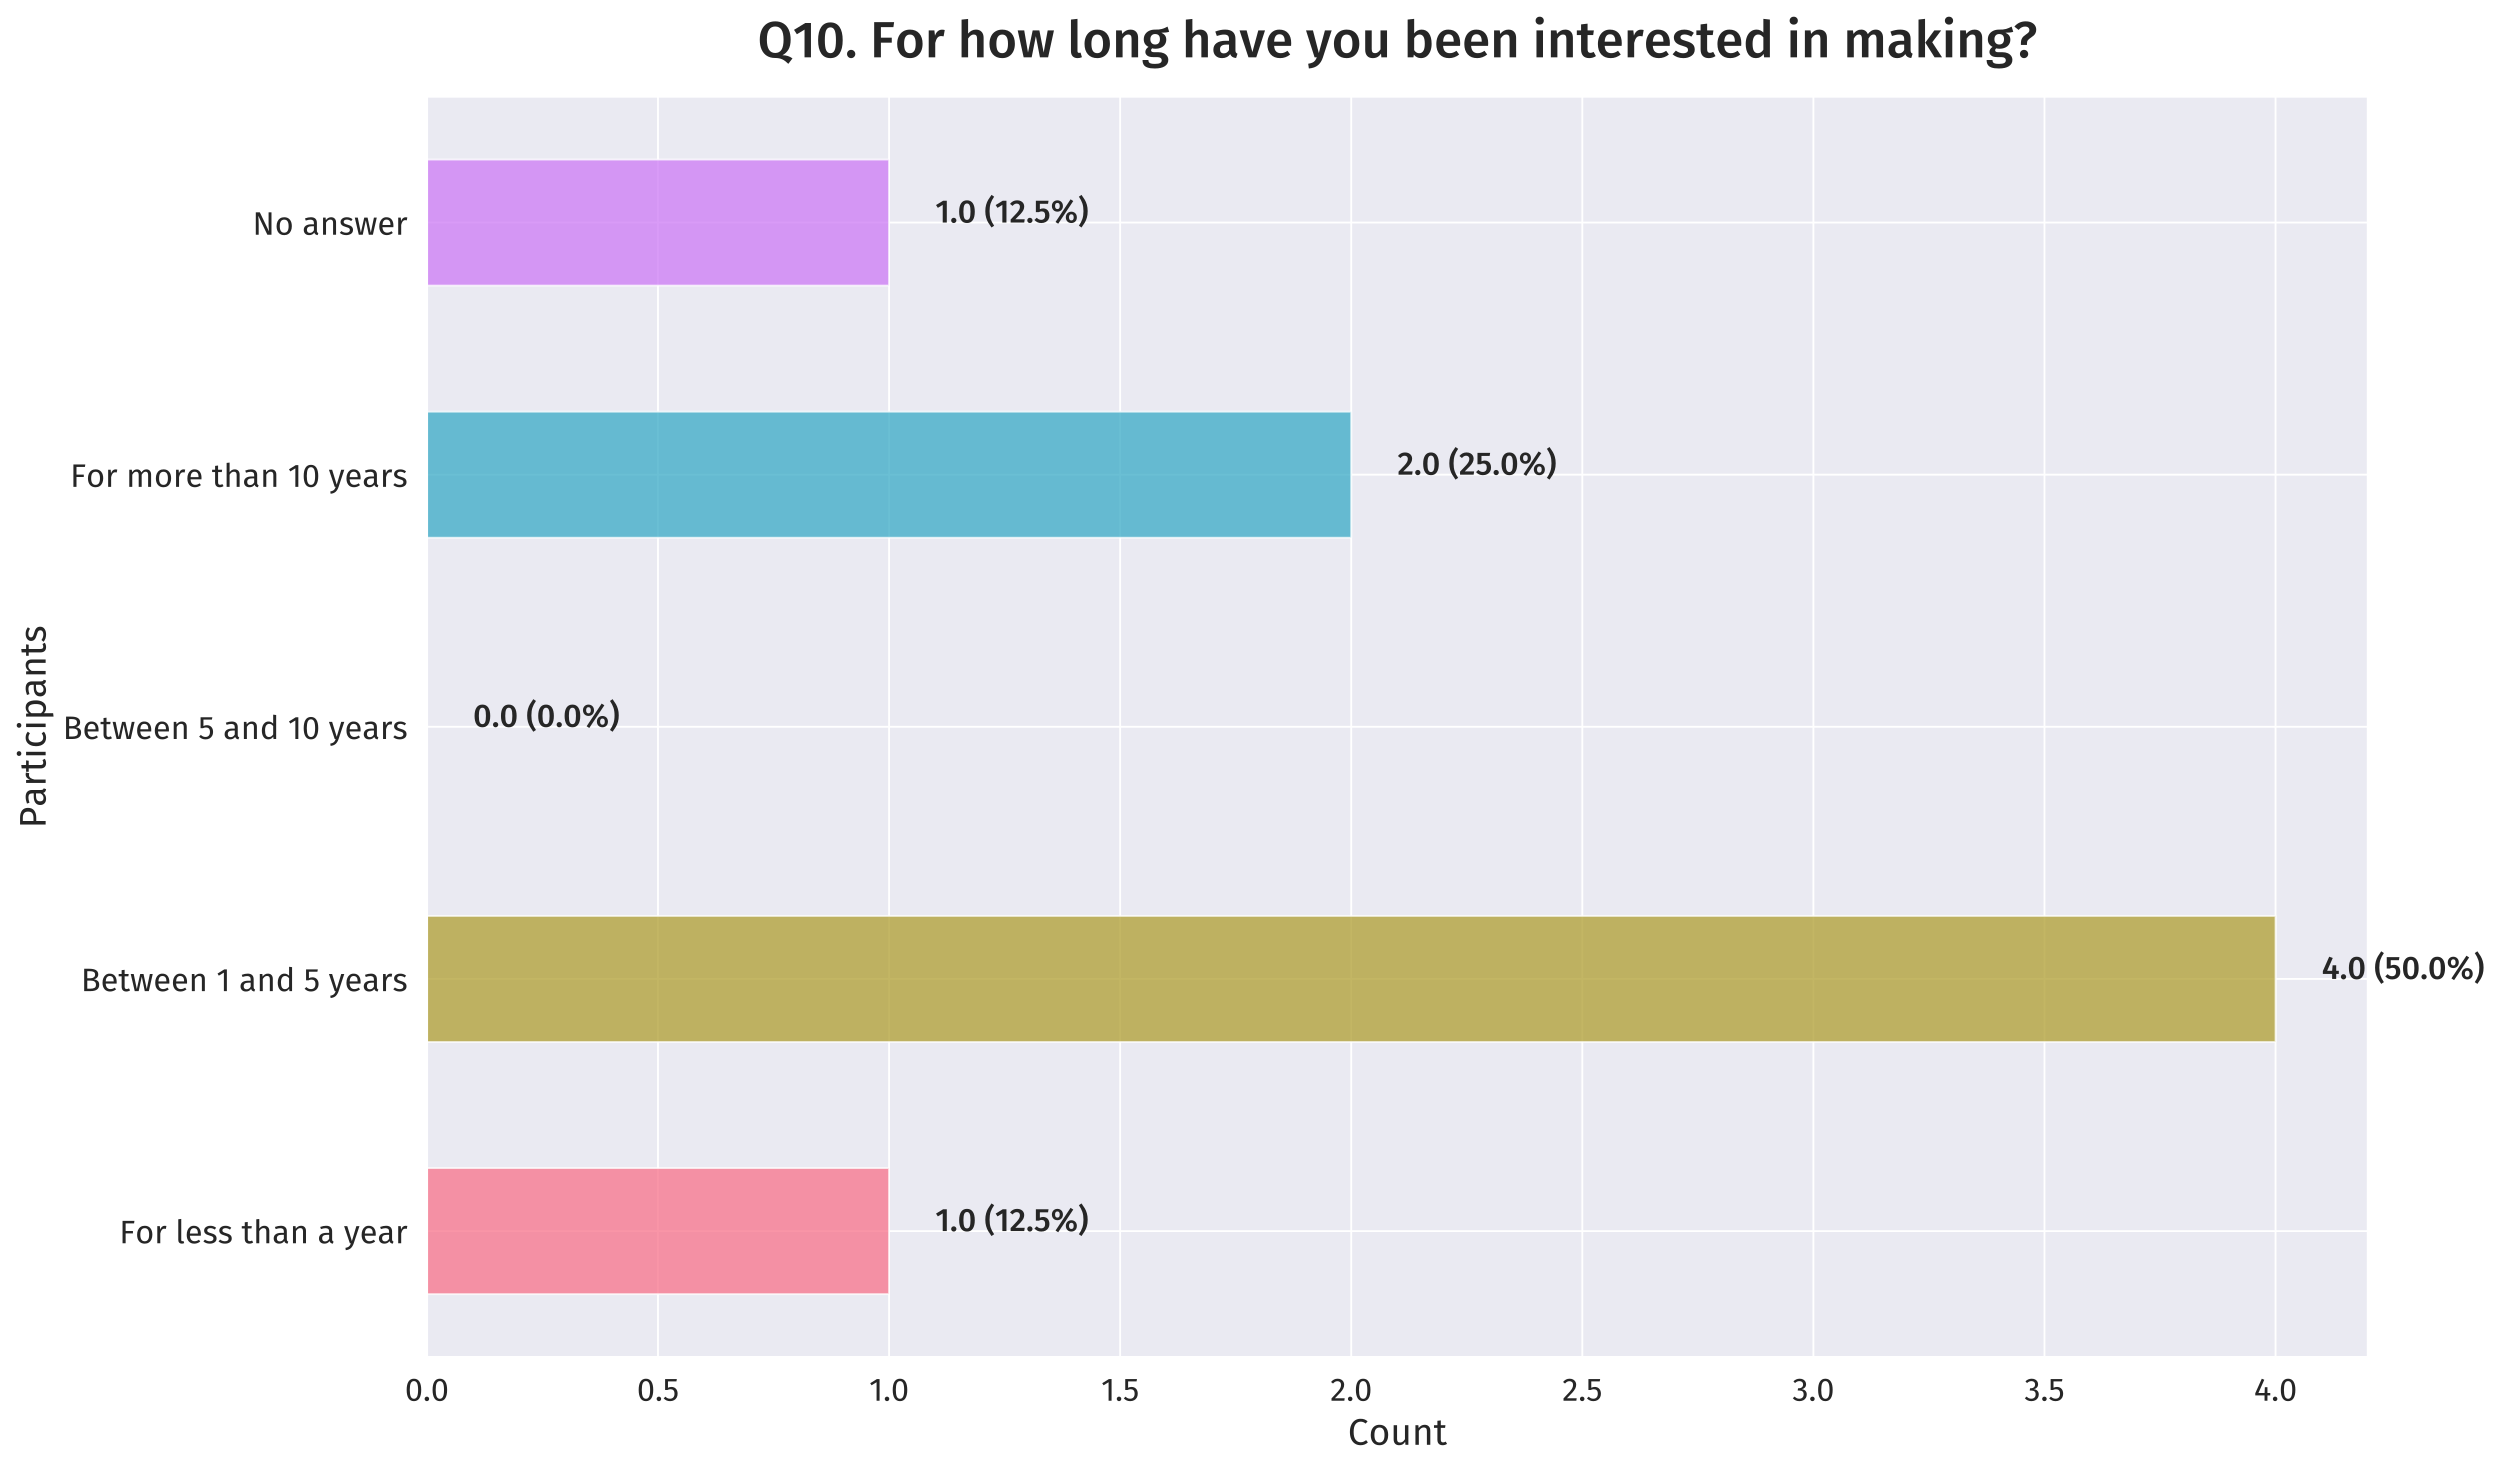 <?xml version="1.0" encoding="utf-8" standalone="no"?>
<!DOCTYPE svg PUBLIC "-//W3C//DTD SVG 1.1//EN"
  "http://www.w3.org/Graphics/SVG/1.1/DTD/svg11.dtd">
<!-- Created with matplotlib (http://matplotlib.org/) -->
<svg height="633pt" version="1.1" viewBox="0 0 1078 633" width="1078pt" xmlns="http://www.w3.org/2000/svg" xmlns:xlink="http://www.w3.org/1999/xlink">
 <defs>
  <style type="text/css">
*{stroke-linecap:butt;stroke-linejoin:round;}
  </style>
 </defs>
 <g id="figure_1">
  <g id="patch_1">
   <path d="M 0 633.596 
L 1078.505 633.596 
L 1078.505 0 
L 0 0 
z
" style="fill:#ffffff;"/>
  </g>
  <g id="axes_1">
   <g id="patch_2">
    <path d="M 184.078 585.207 
L 1021.078 585.207 
L 1021.078 41.607 
L 184.078 41.607 
z
" style="fill:#eaeaf2;"/>
   </g>
   <g id="matplotlib.axis_1">
    <g id="xtick_1">
     <g id="line2d_1">
      <path clip-path="url(#p5a92be6d5b)" d="M 184.078 585.207 
L 184.078 41.607 
" style="fill:none;stroke:#ffffff;stroke-linecap:round;stroke-width:0.8;"/>
     </g>
     <g id="text_1">
      <!-- 0.0 -->
      <defs>
       <path d="M 27.906 67.906 
Q 39 67.906 44.641 59.047 
Q 50.297 50.203 50.297 33.406 
Q 50.297 16.594 44.641 7.688 
Q 39 -1.203 27.906 -1.203 
Q 16.797 -1.203 11.141 7.688 
Q 5.5 16.594 5.5 33.406 
Q 5.5 50.203 11.141 59.047 
Q 16.797 67.906 27.906 67.906 
z
M 27.906 60.594 
Q 21.406 60.594 18.25 54.188 
Q 15.094 47.797 15.094 33.406 
Q 15.094 19 18.25 12.547 
Q 21.406 6.094 27.906 6.094 
Q 34.297 6.094 37.5 12.547 
Q 40.703 19 40.703 33.406 
Q 40.703 47.703 37.5 54.141 
Q 34.297 60.594 27.906 60.594 
z
" id="FiraSans-Regular-30"/>
       <path d="M 11.906 12.703 
Q 14.906 12.703 16.906 10.703 
Q 18.906 8.703 18.906 5.797 
Q 18.906 2.906 16.906 0.844 
Q 14.906 -1.203 11.906 -1.203 
Q 9 -1.203 7 0.844 
Q 5 2.906 5 5.797 
Q 5 8.703 7 10.703 
Q 9 12.703 11.906 12.703 
z
" id="FiraSans-Regular-2e"/>
      </defs>
      <g style="fill:#262626;" transform="translate(174.587 604.007)scale(0.14 -0.14)">
       <use xlink:href="#FiraSans-Regular-30"/>
       <use x="55.8" xlink:href="#FiraSans-Regular-2e"/>
       <use x="79.8" xlink:href="#FiraSans-Regular-30"/>
      </g>
     </g>
    </g>
    <g id="xtick_2">
     <g id="line2d_2">
      <path clip-path="url(#p5a92be6d5b)" d="M 283.721 585.207 
L 283.721 41.607 
" style="fill:none;stroke:#ffffff;stroke-linecap:round;stroke-width:0.8;"/>
     </g>
     <g id="text_2">
      <!-- 0.5 -->
      <defs>
       <path d="M 42 59.703 
L 15.906 59.703 
L 15.906 40 
Q 21 42.594 26.594 42.594 
Q 35.203 42.594 40.391 36.938 
Q 45.594 31.297 45.594 21.406 
Q 45.594 14.797 42.688 9.641 
Q 39.797 4.5 34.547 1.641 
Q 29.297 -1.203 22.406 -1.203 
Q 16.297 -1.203 11.5 0.938 
Q 6.703 3.094 2.594 7.297 
L 8 12.594 
Q 11.203 9.406 14.594 7.844 
Q 18 6.297 22.297 6.297 
Q 28.703 6.297 32.344 10.297 
Q 36 14.297 36 21.594 
Q 36 28.906 32.703 32.203 
Q 29.406 35.5 23.797 35.5 
Q 21.203 35.5 19 34.953 
Q 16.797 34.406 14.297 33.203 
L 7.094 33.203 
L 7.094 66.906 
L 43.297 66.906 
z
" id="FiraSans-Regular-35"/>
      </defs>
      <g style="fill:#262626;" transform="translate(274.629 604.007)scale(0.14 -0.14)">
       <use xlink:href="#FiraSans-Regular-30"/>
       <use x="55.8" xlink:href="#FiraSans-Regular-2e"/>
       <use x="79.8" xlink:href="#FiraSans-Regular-35"/>
      </g>
     </g>
    </g>
    <g id="xtick_3">
     <g id="line2d_3">
      <path clip-path="url(#p5a92be6d5b)" d="M 383.364 585.207 
L 383.364 41.607 
" style="fill:none;stroke:#ffffff;stroke-linecap:round;stroke-width:0.8;"/>
     </g>
     <g id="text_3">
      <!-- 1.0 -->
      <defs>
       <path d="M 32.297 66.906 
L 32.297 0 
L 23.094 0 
L 23.094 57.094 
L 7.5 47.594 
L 3.5 54.094 
L 24.203 66.906 
z
" id="FiraSans-Regular-31"/>
      </defs>
      <g style="fill:#262626;" transform="translate(374.748 604.007)scale(0.14 -0.14)">
       <use xlink:href="#FiraSans-Regular-31"/>
       <use x="43.3" xlink:href="#FiraSans-Regular-2e"/>
       <use x="67.3" xlink:href="#FiraSans-Regular-30"/>
      </g>
     </g>
    </g>
    <g id="xtick_4">
     <g id="line2d_4">
      <path clip-path="url(#p5a92be6d5b)" d="M 483.007 585.207 
L 483.007 41.607 
" style="fill:none;stroke:#ffffff;stroke-linecap:round;stroke-width:0.8;"/>
     </g>
     <g id="text_4">
      <!-- 1.5 -->
      <g style="fill:#262626;" transform="translate(474.79 604.007)scale(0.14 -0.14)">
       <use xlink:href="#FiraSans-Regular-31"/>
       <use x="43.3" xlink:href="#FiraSans-Regular-2e"/>
       <use x="67.3" xlink:href="#FiraSans-Regular-35"/>
      </g>
     </g>
    </g>
    <g id="xtick_5">
     <g id="line2d_5">
      <path clip-path="url(#p5a92be6d5b)" d="M 582.65 585.207 
L 582.65 41.607 
" style="fill:none;stroke:#ffffff;stroke-linecap:round;stroke-width:0.8;"/>
     </g>
     <g id="text_5">
      <!-- 2.0 -->
      <defs>
       <path d="M 22.797 67.906 
Q 28.797 67.906 33.344 65.5 
Q 37.906 63.094 40.406 58.938 
Q 42.906 54.797 42.906 49.594 
Q 42.906 43.5 40.156 37.891 
Q 37.406 32.297 31.703 25.797 
Q 26 19.297 14.406 7.703 
L 44.5 7.703 
L 43.406 0 
L 3.906 0 
L 3.906 7.297 
Q 17.297 21.203 22.891 27.641 
Q 28.5 34.094 30.891 38.891 
Q 33.297 43.703 33.297 49.203 
Q 33.297 54.406 30.297 57.344 
Q 27.297 60.297 22.297 60.297 
Q 18.203 60.297 15.094 58.594 
Q 12 56.906 8.5 53 
L 2.5 57.797 
Q 6.594 62.906 11.594 65.406 
Q 16.594 67.906 22.797 67.906 
z
" id="FiraSans-Regular-32"/>
      </defs>
      <g style="fill:#262626;" transform="translate(573.599 604.007)scale(0.14 -0.14)">
       <use xlink:href="#FiraSans-Regular-32"/>
       <use x="49.5" xlink:href="#FiraSans-Regular-2e"/>
       <use x="73.5" xlink:href="#FiraSans-Regular-30"/>
      </g>
     </g>
    </g>
    <g id="xtick_6">
     <g id="line2d_6">
      <path clip-path="url(#p5a92be6d5b)" d="M 682.293 585.207 
L 682.293 41.607 
" style="fill:none;stroke:#ffffff;stroke-linecap:round;stroke-width:0.8;"/>
     </g>
     <g id="text_6">
      <!-- 2.5 -->
      <g style="fill:#262626;" transform="translate(673.641 604.007)scale(0.14 -0.14)">
       <use xlink:href="#FiraSans-Regular-32"/>
       <use x="49.5" xlink:href="#FiraSans-Regular-2e"/>
       <use x="73.5" xlink:href="#FiraSans-Regular-35"/>
      </g>
     </g>
    </g>
    <g id="xtick_7">
     <g id="line2d_7">
      <path clip-path="url(#p5a92be6d5b)" d="M 781.936 585.207 
L 781.936 41.607 
" style="fill:none;stroke:#ffffff;stroke-linecap:round;stroke-width:0.8;"/>
     </g>
     <g id="text_7">
      <!-- 3.0 -->
      <defs>
       <path d="M 22.5 67.906 
Q 28.703 67.906 33.141 65.594 
Q 37.594 63.297 39.938 59.391 
Q 42.297 55.5 42.297 50.906 
Q 42.297 44.797 38.75 40.844 
Q 35.203 36.906 29.297 35.5 
Q 36 34.906 40.203 30.703 
Q 44.406 26.5 44.406 19.297 
Q 44.406 13.5 41.594 8.797 
Q 38.797 4.094 33.594 1.438 
Q 28.406 -1.203 21.594 -1.203 
Q 15.5 -1.203 10.391 1.047 
Q 5.297 3.297 1.5 7.797 
L 7 12.906 
Q 10.297 9.5 13.75 7.891 
Q 17.203 6.297 21.297 6.297 
Q 27.594 6.297 31.188 9.844 
Q 34.797 13.406 34.797 19.406 
Q 34.797 26 31.391 28.703 
Q 28 31.406 21.5 31.406 
L 16.5 31.406 
L 17.594 38.5 
L 21 38.5 
Q 26.203 38.5 29.641 41.594 
Q 33.094 44.703 33.094 50.297 
Q 33.094 55 30.094 57.75 
Q 27.094 60.5 22 60.5 
Q 18.094 60.5 14.844 59.094 
Q 11.594 57.703 8.203 54.5 
L 3.406 60 
Q 11.906 67.906 22.5 67.906 
z
" id="FiraSans-Regular-33"/>
      </defs>
      <g style="fill:#262626;" transform="translate(772.856 604.007)scale(0.14 -0.14)">
       <use xlink:href="#FiraSans-Regular-33"/>
       <use x="49.9" xlink:href="#FiraSans-Regular-2e"/>
       <use x="73.9" xlink:href="#FiraSans-Regular-30"/>
      </g>
     </g>
    </g>
    <g id="xtick_8">
     <g id="line2d_8">
      <path clip-path="url(#p5a92be6d5b)" d="M 881.578 585.207 
L 881.578 41.607 
" style="fill:none;stroke:#ffffff;stroke-linecap:round;stroke-width:0.8;"/>
     </g>
     <g id="text_8">
      <!-- 3.5 -->
      <g style="fill:#262626;" transform="translate(872.898 604.007)scale(0.14 -0.14)">
       <use xlink:href="#FiraSans-Regular-33"/>
       <use x="49.9" xlink:href="#FiraSans-Regular-2e"/>
       <use x="73.9" xlink:href="#FiraSans-Regular-35"/>
      </g>
     </g>
    </g>
    <g id="xtick_9">
     <g id="line2d_9">
      <path clip-path="url(#p5a92be6d5b)" d="M 981.221 585.207 
L 981.221 41.607 
" style="fill:none;stroke:#ffffff;stroke-linecap:round;stroke-width:0.8;"/>
     </g>
     <g id="text_9">
      <!-- 4.0 -->
      <defs>
       <path d="M 50.203 23.797 
L 50.203 16.5 
L 41.5 16.5 
L 41.5 0 
L 32.594 0 
L 32.594 16.5 
L 4 16.5 
L 4 23.094 
L 24.094 67.906 
L 31.797 64.703 
L 13.703 23.797 
L 32.703 23.797 
L 33.5 41.797 
L 41.5 41.797 
L 41.5 23.797 
z
" id="FiraSans-Regular-34"/>
      </defs>
      <g style="fill:#262626;" transform="translate(971.911 604.007)scale(0.14 -0.14)">
       <use xlink:href="#FiraSans-Regular-34"/>
       <use x="53.2" xlink:href="#FiraSans-Regular-2e"/>
       <use x="77.2" xlink:href="#FiraSans-Regular-30"/>
      </g>
     </g>
    </g>
    <g id="text_10">
     <!-- Count -->
     <defs>
      <path d="M 34.094 70.094 
Q 40.297 70.094 44.547 68.5 
Q 48.797 66.906 53.203 63.297 
L 48 57.203 
Q 41.703 62.297 34.703 62.297 
Q 26.094 62.297 20.844 55.688 
Q 15.594 49.094 15.594 34.5 
Q 15.594 20.297 20.797 13.547 
Q 26 6.797 34.594 6.797 
Q 39 6.797 42.297 8.297 
Q 45.594 9.797 49.297 12.5 
L 54 6.5 
Q 50.797 3.203 45.797 1 
Q 40.797 -1.203 34.297 -1.203 
Q 25.906 -1.203 19.344 2.938 
Q 12.797 7.094 9.141 15.141 
Q 5.5 23.203 5.5 34.5 
Q 5.5 45.797 9.297 53.844 
Q 13.094 61.906 19.594 66 
Q 26.094 70.094 34.094 70.094 
z
" id="FiraSans-Regular-43"/>
      <path d="M 29.297 53.906 
Q 40.406 53.906 46.547 46.5 
Q 52.703 39.094 52.703 26.406 
Q 52.703 18.203 49.891 11.953 
Q 47.094 5.703 41.797 2.25 
Q 36.5 -1.203 29.203 -1.203 
Q 18.094 -1.203 11.891 6.188 
Q 5.703 13.594 5.703 26.297 
Q 5.703 34.5 8.5 40.75 
Q 11.297 47 16.594 50.453 
Q 21.906 53.906 29.297 53.906 
z
M 29.297 46.5 
Q 15.594 46.5 15.594 26.297 
Q 15.594 6.203 29.203 6.203 
Q 42.797 6.203 42.797 26.406 
Q 42.797 46.5 29.297 46.5 
z
" id="FiraSans-Regular-6f"/>
      <path d="M 48.703 0 
L 40.797 0 
L 40.094 8.203 
Q 37.094 3.297 33.188 1.047 
Q 29.297 -1.203 23.703 -1.203 
Q 16.797 -1.203 12.891 3 
Q 9 7.203 9 14.906 
L 9 52.703 
L 18.203 52.703 
L 18.203 15.906 
Q 18.203 10.5 20.094 8.25 
Q 22 6 26.297 6 
Q 34 6 39.5 15.094 
L 39.5 52.703 
L 48.703 52.703 
z
" id="FiraSans-Regular-75"/>
      <path d="M 34.297 53.906 
Q 41.5 53.906 45.547 49.594 
Q 49.594 45.297 49.594 37.797 
L 49.594 0 
L 40.406 0 
L 40.406 36.5 
Q 40.406 42.094 38.297 44.391 
Q 36.203 46.703 32.094 46.703 
Q 27.906 46.703 24.703 44.297 
Q 21.5 41.906 18.703 37.406 
L 18.703 0 
L 9.5 0 
L 9.5 52.703 
L 17.406 52.703 
L 18.203 44.906 
Q 21 49.094 25.141 51.5 
Q 29.297 53.906 34.297 53.906 
z
" id="FiraSans-Regular-6e"/>
      <path d="M 36.094 2.406 
Q 30.906 -1.203 24.297 -1.203 
Q 17.594 -1.203 13.844 2.641 
Q 10.094 6.5 10.094 13.797 
L 10.094 45.594 
L 0.906 45.594 
L 0.906 52.703 
L 10.094 52.703 
L 10.094 64.594 
L 19.297 65.703 
L 19.297 52.703 
L 31.797 52.703 
L 30.797 45.594 
L 19.297 45.594 
L 19.297 14.203 
Q 19.297 10.094 20.75 8.25 
Q 22.203 6.406 25.594 6.406 
Q 28.703 6.406 32.594 8.5 
z
" id="FiraSans-Regular-74"/>
     </defs>
     <g style="fill:#262626;" transform="translate(581.195 622.988)scale(0.16 -0.16)">
      <use xlink:href="#FiraSans-Regular-43"/>
      <use x="56" xlink:href="#FiraSans-Regular-6f"/>
      <use x="114.4" xlink:href="#FiraSans-Regular-75"/>
      <use x="172.6" xlink:href="#FiraSans-Regular-6e"/>
      <use x="231.2" xlink:href="#FiraSans-Regular-74"/>
     </g>
    </g>
   </g>
   <g id="matplotlib.axis_2">
    <g id="ytick_1">
     <g id="line2d_10">
      <path clip-path="url(#p5a92be6d5b)" d="M 184.078 530.847 
L 1021.078 530.847 
" style="fill:none;stroke:#ffffff;stroke-linecap:round;stroke-width:0.8;"/>
     </g>
     <g id="text_11">
      <!-- For less than a year -->
      <defs>
       <path d="M 10 0 
L 10 68.906 
L 46.594 68.906 
L 45.5 61.297 
L 19.5 61.297 
L 19.5 37.797 
L 42 37.797 
L 42 30.297 
L 19.5 30.297 
L 19.5 0 
z
" id="FiraSans-Regular-46"/>
       <path d="M 32.406 53.906 
Q 35.203 53.906 37.594 53.297 
L 35.906 44.297 
Q 33.5 44.906 31.297 44.906 
Q 26.406 44.906 23.406 41.297 
Q 20.406 37.703 18.703 30.094 
L 18.703 0 
L 9.5 0 
L 9.5 52.703 
L 17.406 52.703 
L 18.297 42 
Q 20.406 47.906 24 50.906 
Q 27.594 53.906 32.406 53.906 
z
" id="FiraSans-Regular-72"/>
       <path id="FiraSans-Regular-20"/>
       <path d="M 20 -1.203 
Q 14.906 -1.203 11.953 1.844 
Q 9 4.906 9 10.406 
L 9 73.906 
L 18.203 75 
L 18.203 10.594 
Q 18.203 8.406 18.953 7.406 
Q 19.703 6.406 21.5 6.406 
Q 23.406 6.406 24.906 7 
L 27.297 0.594 
Q 24 -1.203 20 -1.203 
z
" id="FiraSans-Regular-6c"/>
       <path d="M 49.297 27.906 
Q 49.297 25.594 49.094 23.203 
L 15.5 23.203 
Q 16.094 14.5 19.891 10.391 
Q 23.703 6.297 29.703 6.297 
Q 33.5 6.297 36.703 7.391 
Q 39.906 8.5 43.406 10.906 
L 47.406 5.406 
Q 39 -1.203 29 -1.203 
Q 18 -1.203 11.844 6 
Q 5.703 13.203 5.703 25.797 
Q 5.703 34 8.344 40.344 
Q 11 46.703 15.953 50.297 
Q 20.906 53.906 27.594 53.906 
Q 38.094 53.906 43.688 47 
Q 49.297 40.094 49.297 27.906 
z
M 40.203 30.594 
Q 40.203 38.406 37.094 42.5 
Q 34 46.594 27.797 46.594 
Q 16.5 46.594 15.5 30 
L 40.203 30 
z
" id="FiraSans-Regular-65"/>
       <path d="M 23.797 53.906 
Q 29.203 53.906 33.5 52.406 
Q 37.797 50.906 41.703 47.906 
L 37.797 42.094 
Q 34.203 44.406 30.953 45.5 
Q 27.703 46.594 24.094 46.594 
Q 19.594 46.594 17 44.75 
Q 14.406 42.906 14.406 39.703 
Q 14.406 36.5 16.844 34.703 
Q 19.297 32.906 25.703 31.203 
Q 34.5 29 38.844 25.203 
Q 43.203 21.406 43.203 14.797 
Q 43.203 7 37.141 2.891 
Q 31.094 -1.203 22.406 -1.203 
Q 10.406 -1.203 2.5 5.703 
L 7.406 11.297 
Q 14.094 6.203 22.203 6.203 
Q 27.406 6.203 30.453 8.344 
Q 33.5 10.5 33.5 14.203 
Q 33.5 16.906 32.391 18.547 
Q 31.297 20.203 28.594 21.453 
Q 25.906 22.703 20.703 24.094 
Q 12.297 26.297 8.547 30 
Q 4.797 33.703 4.797 39.406 
Q 4.797 43.5 7.25 46.844 
Q 9.703 50.203 14.047 52.047 
Q 18.406 53.906 23.797 53.906 
z
" id="FiraSans-Regular-73"/>
       <path d="M 34.297 53.906 
Q 41.5 53.906 45.547 49.594 
Q 49.594 45.297 49.594 37.797 
L 49.594 0 
L 40.406 0 
L 40.406 36.5 
Q 40.406 42.094 38.25 44.391 
Q 36.094 46.703 32 46.703 
Q 27.906 46.703 24.703 44.297 
Q 21.5 41.906 18.703 37.5 
L 18.703 0 
L 9.5 0 
L 9.5 73.797 
L 18.703 74.797 
L 18.703 45.406 
Q 24.906 53.906 34.297 53.906 
z
" id="FiraSans-Regular-68"/>
       <path d="M 45 12.297 
Q 45 9.094 46.094 7.547 
Q 47.203 6 49.406 5.203 
L 47.297 -1.203 
Q 43.203 -0.703 40.703 1.094 
Q 38.203 2.906 37 6.703 
Q 31.703 -1.203 21.297 -1.203 
Q 13.5 -1.203 9 3.188 
Q 4.5 7.594 4.5 14.703 
Q 4.5 23.094 10.547 27.594 
Q 16.594 32.094 27.703 32.094 
L 35.797 32.094 
L 35.797 36 
Q 35.797 41.594 33.094 44 
Q 30.406 46.406 24.797 46.406 
Q 19 46.406 10.594 43.594 
L 8.297 50.297 
Q 18.094 53.906 26.5 53.906 
Q 35.797 53.906 40.391 49.344 
Q 45 44.797 45 36.406 
L 45 12.297 
z
M 23.406 5.703 
Q 31.297 5.703 35.797 13.906 
L 35.797 26 
L 28.906 26 
Q 14.297 26 14.297 15.203 
Q 14.297 10.5 16.594 8.094 
Q 18.906 5.703 23.406 5.703 
z
" id="FiraSans-Regular-61"/>
       <path d="M 30.594 -0.297 
Q 27.5 -9.5 21.953 -14.844 
Q 16.406 -20.203 6.094 -21.297 
L 5.094 -14.094 
Q 10.297 -13.203 13.391 -11.5 
Q 16.5 -9.797 18.344 -7.141 
Q 20.203 -4.5 21.797 0 
L 18.703 0 
L 1 52.703 
L 10.797 52.703 
L 24.906 6.703 
L 38.703 52.703 
L 48.203 52.703 
z
" id="FiraSans-Regular-79"/>
      </defs>
      <g style="fill:#262626;" transform="translate(51.445 536.097)scale(0.14 -0.14)">
       <use xlink:href="#FiraSans-Regular-46"/>
       <use x="49.1" xlink:href="#FiraSans-Regular-6f"/>
       <use x="107.5" xlink:href="#FiraSans-Regular-72"/>
       <use x="146.1" xlink:href="#FiraSans-Regular-20"/>
       <use x="172.6" xlink:href="#FiraSans-Regular-6c"/>
       <use x="201.9" xlink:href="#FiraSans-Regular-65"/>
       <use x="256.4" xlink:href="#FiraSans-Regular-73"/>
       <use x="303.1" xlink:href="#FiraSans-Regular-73"/>
       <use x="349.8" xlink:href="#FiraSans-Regular-20"/>
       <use x="376.3" xlink:href="#FiraSans-Regular-74"/>
       <use x="412.4" xlink:href="#FiraSans-Regular-68"/>
       <use x="471" xlink:href="#FiraSans-Regular-61"/>
       <use x="525.4" xlink:href="#FiraSans-Regular-6e"/>
       <use x="584" xlink:href="#FiraSans-Regular-20"/>
       <use x="610.5" xlink:href="#FiraSans-Regular-61"/>
       <use x="664.9" xlink:href="#FiraSans-Regular-20"/>
       <use x="691.4" xlink:href="#FiraSans-Regular-79"/>
       <use x="740.6" xlink:href="#FiraSans-Regular-65"/>
       <use x="795.1" xlink:href="#FiraSans-Regular-61"/>
       <use x="849.5" xlink:href="#FiraSans-Regular-72"/>
      </g>
     </g>
    </g>
    <g id="ytick_2">
     <g id="line2d_11">
      <path clip-path="url(#p5a92be6d5b)" d="M 184.078 422.127 
L 1021.078 422.127 
" style="fill:none;stroke:#ffffff;stroke-linecap:round;stroke-width:0.8;"/>
     </g>
     <g id="text_12">
      <!-- Between 1 and 5 years -->
      <defs>
       <path d="M 40.406 36.406 
Q 47.5 35.203 51.891 31.391 
Q 56.297 27.594 56.297 19.594 
Q 56.297 0 29 0 
L 10 0 
L 10 68.906 
L 26.297 68.906 
Q 39.406 68.906 46.344 64.594 
Q 53.297 60.297 53.297 51.5 
Q 53.297 45.5 49.547 41.5 
Q 45.797 37.5 40.406 36.406 
z
M 19.5 61.406 
L 19.5 39.703 
L 29.906 39.703 
Q 35.906 39.703 39.75 42.594 
Q 43.594 45.5 43.594 50.797 
Q 43.594 56.797 39.547 59.094 
Q 35.5 61.406 27.297 61.406 
z
M 29 7.594 
Q 37.406 7.594 41.844 10.094 
Q 46.297 12.594 46.297 19.594 
Q 46.297 26.406 42 29.406 
Q 37.703 32.406 30.797 32.406 
L 19.5 32.406 
L 19.5 7.594 
L 29 7.594 
z
" id="FiraSans-Regular-42"/>
       <path d="M 69.703 52.703 
L 57.703 0 
L 45.203 0 
L 36 44.406 
L 26.5 0 
L 14.297 0 
L 2 52.703 
L 11.203 52.703 
L 20.703 6.406 
L 31.094 52.703 
L 41.406 52.703 
L 51.297 6.406 
L 60.906 52.703 
z
" id="FiraSans-Regular-77"/>
       <path d="M 50.297 73.906 
L 50.297 0 
L 42.203 0 
L 41.297 7.297 
Q 38.703 3.297 34.797 1.047 
Q 30.906 -1.203 26.094 -1.203 
Q 16.703 -1.203 11.453 6.188 
Q 6.203 13.594 6.203 26.094 
Q 6.203 34.203 8.703 40.5 
Q 11.203 46.797 15.891 50.344 
Q 20.594 53.906 26.906 53.906 
Q 35 53.906 41.094 47.406 
L 41.094 75 
z
M 28.094 6.094 
Q 32.297 6.094 35.297 8.047 
Q 38.297 10 41.094 13.906 
L 41.094 39.703 
Q 38.5 43.094 35.547 44.844 
Q 32.594 46.594 28.906 46.594 
Q 22.797 46.594 19.438 41.5 
Q 16.094 36.406 16.094 26.297 
Q 16.094 16.094 19.188 11.094 
Q 22.297 6.094 28.094 6.094 
z
" id="FiraSans-Regular-64"/>
      </defs>
      <g style="fill:#262626;" transform="translate(34.899 427.377)scale(0.14 -0.14)">
       <use xlink:href="#FiraSans-Regular-42"/>
       <use x="60.8" xlink:href="#FiraSans-Regular-65"/>
       <use x="115.3" xlink:href="#FiraSans-Regular-74"/>
       <use x="151.4" xlink:href="#FiraSans-Regular-77"/>
       <use x="223.1" xlink:href="#FiraSans-Regular-65"/>
       <use x="277.6" xlink:href="#FiraSans-Regular-65"/>
       <use x="332.1" xlink:href="#FiraSans-Regular-6e"/>
       <use x="390.7" xlink:href="#FiraSans-Regular-20"/>
       <use x="417.2" xlink:href="#FiraSans-Regular-31"/>
       <use x="460.5" xlink:href="#FiraSans-Regular-20"/>
       <use x="487" xlink:href="#FiraSans-Regular-61"/>
       <use x="541.4" xlink:href="#FiraSans-Regular-6e"/>
       <use x="600" xlink:href="#FiraSans-Regular-64"/>
       <use x="659.8" xlink:href="#FiraSans-Regular-20"/>
       <use x="686.3" xlink:href="#FiraSans-Regular-35"/>
       <use x="736.4" xlink:href="#FiraSans-Regular-20"/>
       <use x="762.9" xlink:href="#FiraSans-Regular-79"/>
       <use x="812.1" xlink:href="#FiraSans-Regular-65"/>
       <use x="866.6" xlink:href="#FiraSans-Regular-61"/>
       <use x="921" xlink:href="#FiraSans-Regular-72"/>
       <use x="959.6" xlink:href="#FiraSans-Regular-73"/>
      </g>
     </g>
    </g>
    <g id="ytick_3">
     <g id="line2d_12">
      <path clip-path="url(#p5a92be6d5b)" d="M 184.078 313.407 
L 1021.078 313.407 
" style="fill:none;stroke:#ffffff;stroke-linecap:round;stroke-width:0.8;"/>
     </g>
     <g id="text_13">
      <!-- Between 5 and 10 years -->
      <g style="fill:#262626;" transform="translate(27.087 318.657)scale(0.14 -0.14)">
       <use xlink:href="#FiraSans-Regular-42"/>
       <use x="60.8" xlink:href="#FiraSans-Regular-65"/>
       <use x="115.3" xlink:href="#FiraSans-Regular-74"/>
       <use x="151.4" xlink:href="#FiraSans-Regular-77"/>
       <use x="223.1" xlink:href="#FiraSans-Regular-65"/>
       <use x="277.6" xlink:href="#FiraSans-Regular-65"/>
       <use x="332.1" xlink:href="#FiraSans-Regular-6e"/>
       <use x="390.7" xlink:href="#FiraSans-Regular-20"/>
       <use x="417.2" xlink:href="#FiraSans-Regular-35"/>
       <use x="467.3" xlink:href="#FiraSans-Regular-20"/>
       <use x="493.8" xlink:href="#FiraSans-Regular-61"/>
       <use x="548.2" xlink:href="#FiraSans-Regular-6e"/>
       <use x="606.8" xlink:href="#FiraSans-Regular-64"/>
       <use x="666.6" xlink:href="#FiraSans-Regular-20"/>
       <use x="693.1" xlink:href="#FiraSans-Regular-31"/>
       <use x="736.4" xlink:href="#FiraSans-Regular-30"/>
       <use x="792.2" xlink:href="#FiraSans-Regular-20"/>
       <use x="818.7" xlink:href="#FiraSans-Regular-79"/>
       <use x="867.9" xlink:href="#FiraSans-Regular-65"/>
       <use x="922.4" xlink:href="#FiraSans-Regular-61"/>
       <use x="976.8" xlink:href="#FiraSans-Regular-72"/>
       <use x="1015.4" xlink:href="#FiraSans-Regular-73"/>
      </g>
     </g>
    </g>
    <g id="ytick_4">
     <g id="line2d_13">
      <path clip-path="url(#p5a92be6d5b)" d="M 184.078 204.687 
L 1021.078 204.687 
" style="fill:none;stroke:#ffffff;stroke-linecap:round;stroke-width:0.8;"/>
     </g>
     <g id="text_14">
      <!-- For more than 10 years -->
      <defs>
       <path d="M 62.406 53.906 
Q 68.906 53.906 72.797 49.547 
Q 76.703 45.203 76.703 37.797 
L 76.703 0 
L 67.5 0 
L 67.5 36.5 
Q 67.5 46.703 60.094 46.703 
Q 56.203 46.703 53.5 44.453 
Q 50.797 42.203 47.703 37.406 
L 47.703 0 
L 38.5 0 
L 38.5 36.5 
Q 38.5 46.703 31.094 46.703 
Q 27.094 46.703 24.391 44.391 
Q 21.703 42.094 18.703 37.406 
L 18.703 0 
L 9.5 0 
L 9.5 52.703 
L 17.406 52.703 
L 18.203 45 
Q 24.094 53.906 33.406 53.906 
Q 38.297 53.906 41.75 51.406 
Q 45.203 48.906 46.703 44.406 
Q 49.797 49 53.547 51.453 
Q 57.297 53.906 62.406 53.906 
z
" id="FiraSans-Regular-6d"/>
      </defs>
      <g style="fill:#262626;" transform="translate(30.251 209.937)scale(0.14 -0.14)">
       <use xlink:href="#FiraSans-Regular-46"/>
       <use x="49.1" xlink:href="#FiraSans-Regular-6f"/>
       <use x="107.5" xlink:href="#FiraSans-Regular-72"/>
       <use x="146.1" xlink:href="#FiraSans-Regular-20"/>
       <use x="172.6" xlink:href="#FiraSans-Regular-6d"/>
       <use x="258.3" xlink:href="#FiraSans-Regular-6f"/>
       <use x="316.7" xlink:href="#FiraSans-Regular-72"/>
       <use x="355.3" xlink:href="#FiraSans-Regular-65"/>
       <use x="409.8" xlink:href="#FiraSans-Regular-20"/>
       <use x="436.3" xlink:href="#FiraSans-Regular-74"/>
       <use x="472.4" xlink:href="#FiraSans-Regular-68"/>
       <use x="531" xlink:href="#FiraSans-Regular-61"/>
       <use x="585.4" xlink:href="#FiraSans-Regular-6e"/>
       <use x="644" xlink:href="#FiraSans-Regular-20"/>
       <use x="670.5" xlink:href="#FiraSans-Regular-31"/>
       <use x="713.8" xlink:href="#FiraSans-Regular-30"/>
       <use x="769.6" xlink:href="#FiraSans-Regular-20"/>
       <use x="796.1" xlink:href="#FiraSans-Regular-79"/>
       <use x="845.3" xlink:href="#FiraSans-Regular-65"/>
       <use x="899.8" xlink:href="#FiraSans-Regular-61"/>
       <use x="954.2" xlink:href="#FiraSans-Regular-72"/>
       <use x="992.8" xlink:href="#FiraSans-Regular-73"/>
      </g>
     </g>
    </g>
    <g id="ytick_5">
     <g id="line2d_14">
      <path clip-path="url(#p5a92be6d5b)" d="M 184.078 95.967 
L 1021.078 95.967 
" style="fill:none;stroke:#ffffff;stroke-linecap:round;stroke-width:0.8;"/>
     </g>
     <g id="text_15">
      <!-- No answer -->
      <defs>
       <path d="M 58.297 0 
L 45.594 0 
L 17.594 58.5 
Q 18.203 51.594 18.547 45.75 
Q 18.906 39.906 18.906 31.594 
L 18.906 0 
L 10 0 
L 10 68.906 
L 22.406 68.906 
L 50.703 10.297 
Q 50.406 12.906 49.906 19.406 
Q 49.406 25.906 49.406 31.297 
L 49.406 68.906 
L 58.297 68.906 
z
" id="FiraSans-Regular-4e"/>
      </defs>
      <g style="fill:#262626;" transform="translate(108.9 101.217)scale(0.14 -0.14)">
       <use xlink:href="#FiraSans-Regular-4e"/>
       <use x="68.3" xlink:href="#FiraSans-Regular-6f"/>
       <use x="126.7" xlink:href="#FiraSans-Regular-20"/>
       <use x="153.2" xlink:href="#FiraSans-Regular-61"/>
       <use x="207.6" xlink:href="#FiraSans-Regular-6e"/>
       <use x="266.2" xlink:href="#FiraSans-Regular-73"/>
       <use x="312.9" xlink:href="#FiraSans-Regular-77"/>
       <use x="384.6" xlink:href="#FiraSans-Regular-65"/>
       <use x="439.1" xlink:href="#FiraSans-Regular-72"/>
      </g>
     </g>
    </g>
    <g id="text_16">
     <!-- Participants -->
     <defs>
      <path d="M 28.094 68.906 
Q 40.906 68.906 47.906 63.547 
Q 54.906 58.203 54.906 47.594 
Q 54.906 36.297 47.594 30.797 
Q 40.297 25.297 28.203 25.297 
L 19.5 25.297 
L 19.5 0 
L 10 0 
L 10 68.906 
L 28.094 68.906 
z
M 27.797 32.797 
Q 36.094 32.797 40.438 36 
Q 44.797 39.203 44.797 47.5 
Q 44.797 54.906 40.438 58.203 
Q 36.094 61.5 28 61.5 
L 19.5 61.5 
L 19.5 32.797 
L 27.797 32.797 
z
" id="FiraSans-Regular-50"/>
      <path d="M 18.703 52.703 
L 18.703 0 
L 9.5 0 
L 9.5 52.703 
z
M 14 78 
Q 16.906 78 18.703 76.203 
Q 20.5 74.406 20.5 71.703 
Q 20.5 69 18.703 67.25 
Q 16.906 65.5 14 65.5 
Q 11.203 65.5 9.391 67.25 
Q 7.594 69 7.594 71.703 
Q 7.594 74.406 9.391 76.203 
Q 11.203 78 14 78 
z
" id="FiraSans-Regular-69"/>
      <path d="M 28.703 53.906 
Q 33.406 53.906 37.297 52.547 
Q 41.203 51.203 44.797 48.203 
L 40.406 42.406 
Q 37.594 44.406 34.938 45.344 
Q 32.297 46.297 29.094 46.297 
Q 22.703 46.297 19.141 41.188 
Q 15.594 36.094 15.594 26.094 
Q 15.594 16.094 19.094 11.344 
Q 22.594 6.594 29.094 6.594 
Q 32.203 6.594 34.797 7.547 
Q 37.406 8.5 40.594 10.594 
L 44.797 4.594 
Q 37.594 -1.203 28.703 -1.203 
Q 18 -1.203 11.844 6 
Q 5.703 13.203 5.703 25.906 
Q 5.703 34.297 8.5 40.594 
Q 11.297 46.906 16.438 50.406 
Q 21.594 53.906 28.703 53.906 
z
" id="FiraSans-Regular-63"/>
      <path d="M 33.703 53.906 
Q 43.797 53.906 48.5 46.703 
Q 53.203 39.5 53.203 26.406 
Q 53.203 14 47.797 6.391 
Q 42.406 -1.203 32.5 -1.203 
Q 23.703 -1.203 18.703 4.797 
L 18.703 -20.203 
L 9.5 -21.297 
L 9.5 52.703 
L 17.406 52.703 
L 18.094 45.594 
Q 21 49.594 25.094 51.75 
Q 29.203 53.906 33.703 53.906 
z
M 30.297 6.297 
Q 43.297 6.297 43.297 26.406 
Q 43.297 46.594 31.406 46.594 
Q 27.5 46.594 24.297 44.297 
Q 21.094 42 18.703 38.406 
L 18.703 12.703 
Q 20.703 9.594 23.703 7.938 
Q 26.703 6.297 30.297 6.297 
z
" id="FiraSans-Regular-70"/>
     </defs>
     <g style="fill:#262626;" transform="translate(19.68 357.134)rotate(-90)scale(0.16 -0.16)">
      <use xlink:href="#FiraSans-Regular-50"/>
      <use x="58.1" xlink:href="#FiraSans-Regular-61"/>
      <use x="112.5" xlink:href="#FiraSans-Regular-72"/>
      <use x="151.1" xlink:href="#FiraSans-Regular-74"/>
      <use x="187.2" xlink:href="#FiraSans-Regular-69"/>
      <use x="215.4" xlink:href="#FiraSans-Regular-63"/>
      <use x="263.2" xlink:href="#FiraSans-Regular-69"/>
      <use x="291.4" xlink:href="#FiraSans-Regular-70"/>
      <use x="350.8" xlink:href="#FiraSans-Regular-61"/>
      <use x="405.2" xlink:href="#FiraSans-Regular-6e"/>
      <use x="463.8" xlink:href="#FiraSans-Regular-74"/>
      <use x="499.9" xlink:href="#FiraSans-Regular-73"/>
     </g>
    </g>
   </g>
   <g id="patch_3">
    <path clip-path="url(#p5a92be6d5b)" d="M 184.078 558.027 
L 383.364 558.027 
L 383.364 503.667 
L 184.078 503.667 
z
" style="fill:#f77189;opacity:0.75;stroke:#ffffff;stroke-linejoin:miter;stroke-width:0.8;"/>
   </g>
   <g id="patch_4">
    <path clip-path="url(#p5a92be6d5b)" d="M 184.078 449.307 
L 981.221 449.307 
L 981.221 394.947 
L 184.078 394.947 
z
" style="fill:#ae9d31;opacity:0.75;stroke:#ffffff;stroke-linejoin:miter;stroke-width:0.8;"/>
   </g>
   <g id="patch_5">
    <path clip-path="url(#p5a92be6d5b)" d="M 184.078 340.587 
L 184.078 340.587 
L 184.078 286.227 
L 184.078 286.227 
z
" style="fill:#33b07a;opacity:0.75;stroke:#ffffff;stroke-linejoin:miter;stroke-width:0.8;"/>
   </g>
   <g id="patch_6">
    <path clip-path="url(#p5a92be6d5b)" d="M 184.078 231.867 
L 582.65 231.867 
L 582.65 177.507 
L 184.078 177.507 
z
" style="fill:#38a9c5;opacity:0.75;stroke:#ffffff;stroke-linejoin:miter;stroke-width:0.8;"/>
   </g>
   <g id="patch_7">
    <path clip-path="url(#p5a92be6d5b)" d="M 184.078 123.147 
L 383.364 123.147 
L 383.364 68.787 
L 184.078 68.787 
z
" style="fill:#cc7af4;opacity:0.75;stroke:#ffffff;stroke-linejoin:miter;stroke-width:0.8;"/>
   </g>
   <g id="patch_8">
    <path d="M 184.078 585.207 
L 184.078 41.607 
" style="fill:none;stroke:#ffffff;stroke-linecap:square;stroke-linejoin:miter;"/>
   </g>
   <g id="patch_9">
    <path d="M 1021.078 585.207 
L 1021.078 41.607 
" style="fill:none;stroke:#ffffff;stroke-linecap:square;stroke-linejoin:miter;"/>
   </g>
   <g id="patch_10">
    <path d="M 184.078 585.207 
L 1021.078 585.207 
" style="fill:none;stroke:#ffffff;stroke-linecap:square;stroke-linejoin:miter;"/>
   </g>
   <g id="patch_11">
    <path d="M 184.078 41.607 
L 1021.078 41.607 
" style="fill:none;stroke:#ffffff;stroke-linecap:square;stroke-linejoin:miter;"/>
   </g>
   <g id="text_17">
    <!-- 1.0 (12.5%) -->
    <defs>
     <path d="M 35.5 67.297 
L 35.5 0 
L 22.906 0 
L 22.906 54.406 
L 7.906 45.297 
L 2.297 53.906 
L 24.203 67.297 
z
" id="FiraSans-Medium-31"/>
     <path d="M 11.906 14.703 
Q 15.297 14.703 17.688 12.344 
Q 20.094 10 20.094 6.594 
Q 20.094 3.297 17.688 0.891 
Q 15.297 -1.5 11.906 -1.5 
Q 8.594 -1.5 6.25 0.891 
Q 3.906 3.297 3.906 6.594 
Q 3.906 10 6.203 12.344 
Q 8.5 14.703 11.906 14.703 
z
" id="FiraSans-Medium-2e"/>
     <path d="M 28.594 68.5 
Q 40.406 68.5 46.547 59.5 
Q 52.703 50.5 52.703 33.594 
Q 52.703 16.594 46.547 7.547 
Q 40.406 -1.5 28.594 -1.5 
Q 16.797 -1.5 10.641 7.547 
Q 4.5 16.594 4.5 33.594 
Q 4.5 50.5 10.641 59.5 
Q 16.797 68.5 28.594 68.5 
z
M 28.594 58.797 
Q 22.906 58.797 20.297 53.047 
Q 17.703 47.297 17.703 33.594 
Q 17.703 19.797 20.297 14 
Q 22.906 8.203 28.594 8.203 
Q 34.297 8.203 36.891 13.953 
Q 39.5 19.703 39.5 33.594 
Q 39.5 47.406 36.891 53.094 
Q 34.297 58.797 28.594 58.797 
z
" id="FiraSans-Medium-30"/>
     <path id="FiraSans-Medium-20"/>
     <path d="M 30 79.703 
Q 22.594 69.094 19.25 59.141 
Q 15.906 49.203 15.906 35 
Q 15.906 20.906 19.25 10.906 
Q 22.594 0.906 30 -9.703 
L 21.797 -15.203 
Q 15.297 -6.094 11.547 0.25 
Q 7.797 6.594 5.297 15.25 
Q 2.797 23.906 2.797 35 
Q 2.797 46.094 5.297 54.75 
Q 7.797 63.406 11.547 69.75 
Q 15.297 76.094 21.797 85.203 
z
" id="FiraSans-Medium-28"/>
     <path d="M 23.297 68.5 
Q 30.094 68.5 35.047 66 
Q 40 63.5 42.594 59.203 
Q 45.203 54.906 45.203 49.594 
Q 45.203 43.906 42.75 38.656 
Q 40.297 33.406 34.594 27 
Q 28.906 20.594 17.906 10.094 
L 46.703 10.094 
L 45.297 0 
L 3.406 0 
L 3.406 9.406 
Q 16.203 22.406 21.75 28.656 
Q 27.297 34.906 29.641 39.344 
Q 32 43.797 32 48.594 
Q 32 53.203 29.344 55.797 
Q 26.703 58.406 22.297 58.406 
Q 18.406 58.406 15.453 56.75 
Q 12.5 55.094 9.297 51.297 
L 1.5 57.5 
Q 10 68.5 23.297 68.5 
z
" id="FiraSans-Medium-32"/>
     <path d="M 43.906 57.797 
L 18.703 57.797 
L 18.703 41.094 
Q 23.703 43.594 28.906 43.594 
Q 34.5 43.594 38.891 41 
Q 43.297 38.406 45.75 33.5 
Q 48.203 28.594 48.203 21.906 
Q 48.203 15 45.094 9.703 
Q 42 4.406 36.297 1.453 
Q 30.594 -1.5 23.094 -1.5 
Q 16.406 -1.5 11.25 0.953 
Q 6.094 3.406 1.906 8 
L 9.203 14.797 
Q 15 8.406 22.797 8.406 
Q 28.5 8.406 31.75 11.906 
Q 35 15.406 35 21.906 
Q 35 34.406 24.203 34.406 
Q 21.906 34.406 19.906 33.844 
Q 17.906 33.297 15.5 32.094 
L 6.406 32.094 
L 6.406 67.297 
L 45.406 67.297 
z
" id="FiraSans-Medium-35"/>
     <path d="M 61.297 71.594 
L 69.594 66.297 
L 23.203 -3.594 
L 15 1.703 
z
M 20.703 68.5 
Q 25.5 68.5 29.391 66.344 
Q 33.297 64.203 35.547 60.203 
Q 37.797 56.203 37.797 51 
Q 37.797 45.797 35.547 41.797 
Q 33.297 37.797 29.391 35.641 
Q 25.5 33.5 20.703 33.5 
Q 15.906 33.5 12.047 35.641 
Q 8.203 37.797 5.953 41.797 
Q 3.703 45.797 3.703 51 
Q 3.703 56.203 5.953 60.203 
Q 8.203 64.203 12.047 66.344 
Q 15.906 68.5 20.703 68.5 
z
M 20.703 60.5 
Q 16.797 60.5 15.141 57.844 
Q 13.5 55.203 13.5 51 
Q 13.5 46.906 15.141 44.203 
Q 16.797 41.5 20.703 41.5 
Q 27.906 41.5 27.906 51 
Q 27.906 60.5 20.703 60.5 
z
M 63.703 33.5 
Q 68.5 33.5 72.391 31.344 
Q 76.297 29.203 78.5 25.203 
Q 80.703 21.203 80.703 16 
Q 80.703 10.797 78.5 6.797 
Q 76.297 2.797 72.391 0.641 
Q 68.5 -1.5 63.703 -1.5 
Q 58.906 -1.5 55 0.641 
Q 51.094 2.797 48.844 6.797 
Q 46.594 10.797 46.594 16 
Q 46.594 21.203 48.844 25.203 
Q 51.094 29.203 55 31.344 
Q 58.906 33.5 63.703 33.5 
z
M 63.703 25.5 
Q 59.797 25.5 58.141 22.844 
Q 56.5 20.203 56.5 16 
Q 56.5 11.906 58.141 9.203 
Q 59.797 6.5 63.703 6.5 
Q 70.906 6.5 70.906 16 
Q 70.906 25.5 63.703 25.5 
z
" id="FiraSans-Medium-25"/>
     <path d="M 10.594 85.203 
Q 17.094 76.203 20.844 69.797 
Q 24.594 63.406 27.094 54.797 
Q 29.594 46.203 29.594 35 
Q 29.594 23.797 27.094 15.188 
Q 24.594 6.594 20.844 0.188 
Q 17.094 -6.203 10.594 -15.203 
L 2.5 -9.703 
Q 9.797 0.906 13.188 10.906 
Q 16.594 20.906 16.594 35 
Q 16.594 49.094 13.188 59.047 
Q 9.797 69 2.5 79.703 
L 10.594 85.203 
z
" id="FiraSans-Medium-29"/>
    </defs>
    <g style="fill:#262626;" transform="translate(403.293 530.847)scale(0.14 -0.14)">
     <use xlink:href="#FiraSans-Medium-31"/>
     <use x="45" xlink:href="#FiraSans-Medium-2e"/>
     <use x="69" xlink:href="#FiraSans-Medium-30"/>
     <use x="126.3" xlink:href="#FiraSans-Medium-20"/>
     <use x="151.3" xlink:href="#FiraSans-Medium-28"/>
     <use x="183.7" xlink:href="#FiraSans-Medium-31"/>
     <use x="228.7" xlink:href="#FiraSans-Medium-32"/>
     <use x="279.4" xlink:href="#FiraSans-Medium-2e"/>
     <use x="303.4" xlink:href="#FiraSans-Medium-35"/>
     <use x="355.4" xlink:href="#FiraSans-Medium-25"/>
     <use x="439.8" xlink:href="#FiraSans-Medium-29"/>
    </g>
   </g>
   <g id="text_18">
    <!-- 4.0 (50.0%) -->
    <defs>
     <path d="M 52.5 25.203 
L 52.5 15.406 
L 44.406 15.406 
L 44.406 0 
L 31.906 0 
L 31.906 15.406 
L 3.297 15.406 
L 3.297 24.203 
L 22.906 68.594 
L 33.797 64.5 
L 16.594 25.203 
L 32 25.203 
L 33.297 42.094 
L 44.406 42.094 
L 44.406 25.203 
z
" id="FiraSans-Medium-34"/>
    </defs>
    <g style="fill:#262626;" transform="translate(1001.15 422.127)scale(0.14 -0.14)">
     <use xlink:href="#FiraSans-Medium-34"/>
     <use x="55" xlink:href="#FiraSans-Medium-2e"/>
     <use x="79" xlink:href="#FiraSans-Medium-30"/>
     <use x="136.3" xlink:href="#FiraSans-Medium-20"/>
     <use x="161.3" xlink:href="#FiraSans-Medium-28"/>
     <use x="193.7" xlink:href="#FiraSans-Medium-35"/>
     <use x="245.7" xlink:href="#FiraSans-Medium-30"/>
     <use x="303" xlink:href="#FiraSans-Medium-2e"/>
     <use x="327" xlink:href="#FiraSans-Medium-30"/>
     <use x="384.3" xlink:href="#FiraSans-Medium-25"/>
     <use x="468.7" xlink:href="#FiraSans-Medium-29"/>
    </g>
   </g>
   <g id="text_19">
    <!-- 0.0 (0.0%) -->
    <g style="fill:#262626;" transform="translate(204.007 313.407)scale(0.14 -0.14)">
     <use xlink:href="#FiraSans-Medium-30"/>
     <use x="57.3" xlink:href="#FiraSans-Medium-2e"/>
     <use x="81.3" xlink:href="#FiraSans-Medium-30"/>
     <use x="138.6" xlink:href="#FiraSans-Medium-20"/>
     <use x="163.6" xlink:href="#FiraSans-Medium-28"/>
     <use x="196" xlink:href="#FiraSans-Medium-30"/>
     <use x="253.3" xlink:href="#FiraSans-Medium-2e"/>
     <use x="277.3" xlink:href="#FiraSans-Medium-30"/>
     <use x="334.6" xlink:href="#FiraSans-Medium-25"/>
     <use x="419" xlink:href="#FiraSans-Medium-29"/>
    </g>
   </g>
   <g id="text_20">
    <!-- 2.0 (25.0%) -->
    <g style="fill:#262626;" transform="translate(602.578 204.687)scale(0.14 -0.14)">
     <use xlink:href="#FiraSans-Medium-32"/>
     <use x="50.7" xlink:href="#FiraSans-Medium-2e"/>
     <use x="74.7" xlink:href="#FiraSans-Medium-30"/>
     <use x="132" xlink:href="#FiraSans-Medium-20"/>
     <use x="157" xlink:href="#FiraSans-Medium-28"/>
     <use x="189.4" xlink:href="#FiraSans-Medium-32"/>
     <use x="240.1" xlink:href="#FiraSans-Medium-35"/>
     <use x="292.1" xlink:href="#FiraSans-Medium-2e"/>
     <use x="316.1" xlink:href="#FiraSans-Medium-30"/>
     <use x="373.4" xlink:href="#FiraSans-Medium-25"/>
     <use x="457.8" xlink:href="#FiraSans-Medium-29"/>
    </g>
   </g>
   <g id="text_21">
    <!-- 1.0 (12.5%) -->
    <g style="fill:#262626;" transform="translate(403.293 95.967)scale(0.14 -0.14)">
     <use xlink:href="#FiraSans-Medium-31"/>
     <use x="45" xlink:href="#FiraSans-Medium-2e"/>
     <use x="69" xlink:href="#FiraSans-Medium-30"/>
     <use x="126.3" xlink:href="#FiraSans-Medium-20"/>
     <use x="151.3" xlink:href="#FiraSans-Medium-28"/>
     <use x="183.7" xlink:href="#FiraSans-Medium-31"/>
     <use x="228.7" xlink:href="#FiraSans-Medium-32"/>
     <use x="279.4" xlink:href="#FiraSans-Medium-2e"/>
     <use x="303.4" xlink:href="#FiraSans-Medium-35"/>
     <use x="355.4" xlink:href="#FiraSans-Medium-25"/>
     <use x="439.8" xlink:href="#FiraSans-Medium-29"/>
    </g>
   </g>
   <g id="text_22">
    <!-- Q10. For how long have you been interested in making? -->
    <defs>
     <path d="M 48.703 4.203 
Q 54.797 4.203 59.5 2.594 
Q 64.203 1 68.406 -2 
L 60.203 -12.703 
Q 54.406 -6.797 48.656 -4 
Q 42.906 -1.203 33.906 -1.203 
Q 25 -1.203 18.297 2.938 
Q 11.594 7.094 7.938 15.094 
Q 4.297 23.094 4.297 34.5 
Q 4.297 45.703 8 53.844 
Q 11.703 62 18.547 66.297 
Q 25.406 70.594 34.594 70.594 
Q 43.906 70.594 50.703 66.391 
Q 57.5 62.203 61.141 54.094 
Q 64.797 46 64.797 34.594 
Q 64.797 22.703 60.547 15.453 
Q 56.297 8.203 48.703 4.203 
z
M 18.203 34.5 
Q 18.203 8.594 34.594 8.594 
Q 42.594 8.594 46.75 14.797 
Q 50.906 21 50.906 34.594 
Q 50.906 48.094 46.75 54.297 
Q 42.594 60.5 34.594 60.5 
Q 26.594 60.5 22.391 54.25 
Q 18.203 48 18.203 34.5 
z
" id="FiraSans-Medium-51"/>
     <path d="M 8.094 0 
L 8.094 69.094 
L 47.203 69.094 
L 45.797 59.297 
L 21.297 59.297 
L 21.297 38.594 
L 42.594 38.594 
L 42.594 28.797 
L 21.297 28.797 
L 21.297 0 
z
" id="FiraSans-Medium-46"/>
     <path d="M 29.297 54.406 
Q 41 54.406 47.547 46.953 
Q 54.094 39.5 54.094 26.5 
Q 54.094 18.203 51.094 11.844 
Q 48.094 5.5 42.5 2 
Q 36.906 -1.5 29.203 -1.5 
Q 17.5 -1.5 10.891 5.953 
Q 4.297 13.406 4.297 26.5 
Q 4.297 34.797 7.297 41.094 
Q 10.297 47.406 15.938 50.906 
Q 21.594 54.406 29.297 54.406 
z
M 29.297 44.703 
Q 17.797 44.703 17.797 26.5 
Q 17.797 17.094 20.641 12.641 
Q 23.5 8.203 29.203 8.203 
Q 34.906 8.203 37.75 12.703 
Q 40.594 17.203 40.594 26.5 
Q 40.594 35.797 37.75 40.25 
Q 34.906 44.703 29.297 44.703 
z
" id="FiraSans-Medium-6f"/>
     <path d="M 33.797 54.297 
Q 36.703 54.297 39.094 53.594 
L 36.906 41.203 
Q 34.5 41.797 32.203 41.797 
Q 27.5 41.797 24.797 38.438 
Q 22.094 35.094 20.5 28.203 
L 20.5 0 
L 7.703 0 
L 7.703 52.906 
L 18.797 52.906 
L 20 42.5 
Q 21.906 48.203 25.5 51.25 
Q 29.094 54.297 33.797 54.297 
z
" id="FiraSans-Medium-72"/>
     <path d="M 35.906 54.406 
Q 42.906 54.406 46.906 50.094 
Q 50.906 45.797 50.906 38.297 
L 50.906 0 
L 38.094 0 
L 38.094 36.297 
Q 38.094 41 36.438 42.891 
Q 34.797 44.797 31.594 44.797 
Q 28.406 44.797 25.703 42.75 
Q 23 40.703 20.5 36.906 
L 20.5 0 
L 7.703 0 
L 7.703 74 
L 20.5 75.297 
L 20.5 46.594 
Q 26.906 54.406 35.906 54.406 
z
" id="FiraSans-Medium-68"/>
     <path d="M 72.297 52.906 
L 60.797 0 
L 44.797 0 
L 36.797 41.5 
L 28.594 0 
L 12.906 0 
L 1.203 52.906 
L 14 52.906 
L 21.406 9.406 
L 30.594 52.906 
L 43.703 52.906 
L 52.094 9.406 
L 60 52.906 
z
" id="FiraSans-Medium-77"/>
     <path d="M 20.203 -1.5 
Q 14.094 -1.5 10.641 2.047 
Q 7.203 5.594 7.203 12.094 
L 7.203 74.094 
L 20 75.5 
L 20 12.5 
Q 20 8.797 23 8.797 
Q 24.5 8.797 26 9.297 
L 28.703 0.297 
Q 24.703 -1.5 20.203 -1.5 
z
" id="FiraSans-Medium-6c"/>
     <path d="M 35.906 54.406 
Q 43 54.406 46.953 50.156 
Q 50.906 45.906 50.906 38.297 
L 50.906 0 
L 38.094 0 
L 38.094 36.297 
Q 38.094 41 36.438 42.891 
Q 34.797 44.797 31.594 44.797 
Q 28.297 44.797 25.641 42.75 
Q 23 40.703 20.5 36.797 
L 20.5 0 
L 7.703 0 
L 7.703 52.906 
L 18.797 52.906 
L 19.797 46 
Q 26.297 54.406 35.906 54.406 
z
" id="FiraSans-Medium-6e"/>
     <path d="M 53.703 50.094 
Q 48.594 48.297 38.406 48.297 
Q 43.297 46.094 45.641 42.844 
Q 48 39.594 48 34.703 
Q 48 29.5 45.453 25.5 
Q 42.906 21.5 38.047 19.203 
Q 33.203 16.906 26.703 16.906 
Q 23.094 16.906 20.406 17.703 
Q 18.203 16.203 18.203 13.797 
Q 18.203 10.094 24.594 10.094 
L 32.703 10.094 
Q 38.5 10.094 42.844 8.188 
Q 47.203 6.297 49.594 2.844 
Q 52 -0.594 52 -4.906 
Q 52 -12.906 45.203 -17.344 
Q 38.406 -21.797 25.594 -21.797 
Q 16.406 -21.797 11.156 -19.891 
Q 5.906 -18 3.703 -14.391 
Q 1.5 -10.797 1.5 -5.203 
L 13 -5.203 
Q 13 -8 14.047 -9.594 
Q 15.094 -11.203 17.844 -12 
Q 20.594 -12.797 25.797 -12.797 
Q 33.094 -12.797 36.094 -11 
Q 39.094 -9.203 39.094 -5.797 
Q 39.094 -2.797 36.797 -1.141 
Q 34.5 0.5 30.094 0.5 
L 22.094 0.5 
Q 14.594 0.5 10.797 3.391 
Q 7 6.297 7 10.703 
Q 7 13.5 8.641 16.094 
Q 10.297 18.703 13.203 20.5 
Q 8.406 23 6.156 26.641 
Q 3.906 30.297 3.906 35.406 
Q 3.906 41.094 6.703 45.391 
Q 9.5 49.703 14.453 52.047 
Q 19.406 54.406 25.797 54.406 
Q 34.203 54.203 39.344 55.641 
Q 44.5 57.094 50.5 60.297 
z
M 26 45.703 
Q 21.703 45.703 19.25 42.953 
Q 16.797 40.203 16.797 35.594 
Q 16.797 30.797 19.297 28 
Q 21.797 25.203 26.203 25.203 
Q 30.797 25.203 33.188 27.953 
Q 35.594 30.703 35.594 35.703 
Q 35.594 45.703 26 45.703 
z
" id="FiraSans-Medium-67"/>
     <path d="M 46.797 14 
Q 46.797 10.906 47.75 9.453 
Q 48.703 8 50.797 7.203 
L 48.094 -1.297 
Q 43.594 -0.906 40.75 0.891 
Q 37.906 2.703 36.406 6.406 
Q 33.703 2.406 29.641 0.453 
Q 25.594 -1.5 20.594 -1.5 
Q 12.703 -1.5 8.094 3 
Q 3.5 7.5 3.5 14.797 
Q 3.5 23.406 9.75 27.953 
Q 16 32.5 27.594 32.5 
L 34.203 32.5 
L 34.203 35.5 
Q 34.203 40.594 31.844 42.641 
Q 29.5 44.703 24.297 44.703 
Q 18.5 44.703 10.297 41.906 
L 7.297 50.594 
Q 17.203 54.406 26.5 54.406 
Q 46.797 54.406 46.797 36.203 
L 46.797 14 
z
M 24 7.797 
Q 30.5 7.797 34.203 14.297 
L 34.203 25 
L 28.906 25 
Q 16.5 25 16.5 15.797 
Q 16.5 12 18.391 9.891 
Q 20.297 7.797 24 7.797 
z
" id="FiraSans-Medium-61"/>
     <path d="M 50.203 52.906 
L 33 0 
L 17.703 0 
L 0.203 52.906 
L 14.094 52.906 
L 25.406 10.297 
L 37 52.906 
z
" id="FiraSans-Medium-76"/>
     <path d="M 51.094 27.703 
Q 51.094 26.703 50.797 22.5 
L 17.594 22.5 
Q 18.203 14.797 21.594 11.5 
Q 25 8.203 30.594 8.203 
Q 34.094 8.203 37.188 9.344 
Q 40.297 10.5 43.797 12.906 
L 49.094 5.594 
Q 40.297 -1.5 29.5 -1.5 
Q 17.406 -1.5 10.844 5.891 
Q 4.297 13.297 4.297 26.094 
Q 4.297 34.203 7.094 40.641 
Q 9.906 47.094 15.203 50.75 
Q 20.5 54.406 27.797 54.406 
Q 38.906 54.406 45 47.344 
Q 51.094 40.297 51.094 27.703 
z
M 38.406 31.406 
Q 38.406 45.297 28.094 45.297 
Q 23.406 45.297 20.75 41.844 
Q 18.094 38.406 17.594 30.797 
L 38.406 30.797 
z
" id="FiraSans-Medium-65"/>
     <path d="M 33.297 -0.203 
Q 30.094 -10 23.594 -15.453 
Q 17.094 -20.906 5.797 -21.797 
L 4.5 -12.5 
Q 9.703 -11.703 12.844 -10.25 
Q 16 -8.797 17.891 -6.391 
Q 19.797 -4 21.406 0 
L 17 0 
L 0.203 52.906 
L 13.797 52.906 
L 25.297 8.5 
L 37.297 52.906 
L 50.5 52.906 
z
" id="FiraSans-Medium-79"/>
     <path d="M 50 0 
L 38.906 0 
L 38.203 7.406 
Q 35.297 2.906 31.344 0.703 
Q 27.406 -1.5 22 -1.5 
Q 14.906 -1.5 11.047 2.844 
Q 7.203 7.203 7.203 14.906 
L 7.203 52.906 
L 20 52.906 
L 20 16.5 
Q 20 12 21.547 10.094 
Q 23.094 8.203 26.5 8.203 
Q 32.594 8.203 37.203 15.703 
L 37.203 52.906 
L 50 52.906 
z
" id="FiraSans-Medium-75"/>
     <path d="M 35.094 54.406 
Q 44.297 54.406 49.5 47.047 
Q 54.703 39.703 54.703 26.5 
Q 54.703 18.297 52.141 11.938 
Q 49.594 5.594 44.891 2.047 
Q 40.203 -1.5 33.797 -1.5 
Q 29.5 -1.5 25.953 0.297 
Q 22.406 2.094 19.797 5.406 
L 19 0 
L 7.703 0 
L 7.703 74.094 
L 20.5 75.5 
L 20.5 46.906 
Q 23.094 50.5 26.844 52.453 
Q 30.594 54.406 35.094 54.406 
z
M 30.297 8.094 
Q 35.5 8.094 38.391 12.547 
Q 41.297 17 41.297 26.5 
Q 41.297 36.5 38.594 40.641 
Q 35.906 44.797 31 44.797 
Q 24.906 44.797 20.5 37.594 
L 20.5 14.203 
Q 22.203 11.297 24.75 9.688 
Q 27.297 8.094 30.297 8.094 
z
" id="FiraSans-Medium-62"/>
     <path d="M 20.5 52.906 
L 20.5 0 
L 7.703 0 
L 7.703 52.906 
z
M 14 79.703 
Q 17.594 79.703 19.844 77.453 
Q 22.094 75.203 22.094 71.906 
Q 22.094 68.594 19.844 66.391 
Q 17.594 64.203 14 64.203 
Q 10.5 64.203 8.25 66.391 
Q 6 68.594 6 71.906 
Q 6 75.203 8.25 77.453 
Q 10.5 79.703 14 79.703 
z
" id="FiraSans-Medium-69"/>
     <path d="M 38 2.5 
Q 35.203 0.5 31.75 -0.5 
Q 28.297 -1.5 24.703 -1.5 
Q 16.906 -1.406 12.844 2.938 
Q 8.797 7.297 8.797 15.797 
L 8.797 43.703 
L 0.5 43.703 
L 0.5 52.906 
L 8.797 52.906 
L 8.797 64.594 
L 21.594 66.094 
L 21.594 52.906 
L 33.906 52.906 
L 32.594 43.703 
L 21.594 43.703 
L 21.594 16.094 
Q 21.594 12.203 22.938 10.5 
Q 24.297 8.797 27.203 8.797 
Q 30.094 8.797 33.5 10.703 
z
" id="FiraSans-Medium-74"/>
     <path d="M 24.406 54.406 
Q 35.094 54.406 43.203 48.094 
L 38.203 40.594 
Q 31.406 44.906 24.906 44.906 
Q 21.094 44.906 19 43.453 
Q 16.906 42 16.906 39.594 
Q 16.906 37.797 17.797 36.594 
Q 18.703 35.406 21.047 34.344 
Q 23.406 33.297 28 32 
Q 36.594 29.703 40.75 25.891 
Q 44.906 22.094 44.906 15.297 
Q 44.906 7.406 38.5 2.953 
Q 32.094 -1.5 22.594 -1.5 
Q 16.094 -1.5 10.75 0.5 
Q 5.406 2.5 1.5 6 
L 7.906 13.203 
Q 14.797 8 22.297 8 
Q 26.594 8 29.141 9.703 
Q 31.703 11.406 31.703 14.406 
Q 31.703 16.703 30.75 18.047 
Q 29.797 19.406 27.344 20.453 
Q 24.906 21.5 19.703 23 
Q 11.594 25.203 7.797 29.141 
Q 4 33.094 4 39 
Q 4 43.406 6.547 46.906 
Q 9.094 50.406 13.75 52.406 
Q 18.406 54.406 24.406 54.406 
z
" id="FiraSans-Medium-73"/>
     <path d="M 52.203 74.094 
L 52.203 0 
L 40.906 0 
L 40 6.703 
Q 37.5 2.906 33.641 0.703 
Q 29.797 -1.5 24.906 -1.5 
Q 15.203 -1.5 10 6 
Q 4.797 13.5 4.797 26.406 
Q 4.797 34.5 7.391 40.844 
Q 10 47.203 14.844 50.797 
Q 19.703 54.406 26.094 54.406 
Q 33.703 54.406 39.406 48.703 
L 39.406 75.5 
z
M 28.5 8.203 
Q 31.906 8.203 34.5 9.844 
Q 37.094 11.5 39.406 15 
L 39.406 39.203 
Q 37.094 42 34.75 43.391 
Q 32.406 44.797 29.297 44.797 
Q 24.203 44.797 21.25 40.25 
Q 18.297 35.703 18.297 26.5 
Q 18.297 16.703 20.891 12.453 
Q 23.5 8.203 28.5 8.203 
z
" id="FiraSans-Medium-64"/>
     <path d="M 63.797 54.406 
Q 70.203 54.406 74 50.047 
Q 77.797 45.703 77.797 38.297 
L 77.797 0 
L 65 0 
L 65 36.297 
Q 65 44.797 59.203 44.797 
Q 56.094 44.797 53.844 42.844 
Q 51.594 40.906 49.203 36.797 
L 49.203 0 
L 36.406 0 
L 36.406 36.297 
Q 36.406 44.797 30.594 44.797 
Q 27.406 44.797 25.156 42.844 
Q 22.906 40.906 20.5 36.797 
L 20.5 0 
L 7.703 0 
L 7.703 52.906 
L 18.797 52.906 
L 19.797 46 
Q 25.797 54.406 35.094 54.406 
Q 39.703 54.406 43.047 52.047 
Q 46.406 49.703 47.906 45.5 
Q 51.094 49.797 54.938 52.094 
Q 58.797 54.406 63.797 54.406 
z
" id="FiraSans-Medium-6d"/>
     <path d="M 20.5 75.5 
L 20.5 0 
L 7.703 0 
L 7.703 74.094 
z
M 52.203 52.906 
L 34.594 29.594 
L 53.906 0 
L 39.203 0 
L 21 28.906 
L 38.703 52.906 
z
" id="FiraSans-Medium-6b"/>
     <path d="M 24.297 70.594 
Q 30.906 70.594 35.547 68.391 
Q 40.203 66.203 42.594 62.5 
Q 45 58.797 45 54.406 
Q 45 50.406 43.594 47.547 
Q 42.203 44.703 40.203 42.891 
Q 38.203 41.094 35 38.906 
Q 30.906 36.203 28.906 33.891 
Q 26.906 31.594 26.906 27.797 
L 26.906 24.406 
L 15 24.406 
L 15 28.297 
Q 15 32.797 16.453 35.938 
Q 17.906 39.094 19.906 40.938 
Q 21.906 42.797 25.094 45 
Q 28.5 47.297 30.047 49 
Q 31.594 50.703 31.594 53.406 
Q 31.594 56.703 29.344 58.547 
Q 27.094 60.406 23.203 60.406 
Q 16.094 60.406 10.5 53.797 
L 2.203 60.297 
Q 10.906 70.594 24.297 70.594 
z
M 21.094 14.703 
Q 24.5 14.703 26.891 12.344 
Q 29.297 10 29.297 6.594 
Q 29.297 3.297 26.891 0.891 
Q 24.5 -1.5 21.094 -1.5 
Q 17.797 -1.5 15.438 0.891 
Q 13.094 3.297 13.094 6.594 
Q 13.094 10 15.391 12.344 
Q 17.703 14.703 21.094 14.703 
z
" id="FiraSans-Medium-3f"/>
    </defs>
    <g style="fill:#262626;" transform="translate(326.673 24.735)scale(0.22 -0.22)">
     <use xlink:href="#FiraSans-Medium-51"/>
     <use x="69.1" xlink:href="#FiraSans-Medium-31"/>
     <use x="114.1" xlink:href="#FiraSans-Medium-30"/>
     <use x="171.4" xlink:href="#FiraSans-Medium-2e"/>
     <use x="195.4" xlink:href="#FiraSans-Medium-20"/>
     <use x="220.4" xlink:href="#FiraSans-Medium-46"/>
     <use x="269.3" xlink:href="#FiraSans-Medium-6f"/>
     <use x="327.7" xlink:href="#FiraSans-Medium-72"/>
     <use x="367.1" xlink:href="#FiraSans-Medium-20"/>
     <use x="392.1" xlink:href="#FiraSans-Medium-68"/>
     <use x="450.2" xlink:href="#FiraSans-Medium-6f"/>
     <use x="508.6" xlink:href="#FiraSans-Medium-77"/>
     <use x="582" xlink:href="#FiraSans-Medium-20"/>
     <use x="607" xlink:href="#FiraSans-Medium-6c"/>
     <use x="636.5" xlink:href="#FiraSans-Medium-6f"/>
     <use x="694.9" xlink:href="#FiraSans-Medium-6e"/>
     <use x="753" xlink:href="#FiraSans-Medium-67"/>
     <use x="806.7" xlink:href="#FiraSans-Medium-20"/>
     <use x="831.7" xlink:href="#FiraSans-Medium-68"/>
     <use x="889.8" xlink:href="#FiraSans-Medium-61"/>
     <use x="944.4" xlink:href="#FiraSans-Medium-76"/>
     <use x="994.8" xlink:href="#FiraSans-Medium-65"/>
     <use x="1049.7" xlink:href="#FiraSans-Medium-20"/>
     <use x="1074.7" xlink:href="#FiraSans-Medium-79"/>
     <use x="1125.3" xlink:href="#FiraSans-Medium-6f"/>
     <use x="1183.7" xlink:href="#FiraSans-Medium-75"/>
     <use x="1241.4" xlink:href="#FiraSans-Medium-20"/>
     <use x="1266.4" xlink:href="#FiraSans-Medium-62"/>
     <use x="1326" xlink:href="#FiraSans-Medium-65"/>
     <use x="1380.9" xlink:href="#FiraSans-Medium-65"/>
     <use x="1435.8" xlink:href="#FiraSans-Medium-6e"/>
     <use x="1493.9" xlink:href="#FiraSans-Medium-20"/>
     <use x="1518.9" xlink:href="#FiraSans-Medium-69"/>
     <use x="1547.1" xlink:href="#FiraSans-Medium-6e"/>
     <use x="1605.2" xlink:href="#FiraSans-Medium-74"/>
     <use x="1642.7" xlink:href="#FiraSans-Medium-65"/>
     <use x="1697.6" xlink:href="#FiraSans-Medium-72"/>
     <use x="1737" xlink:href="#FiraSans-Medium-65"/>
     <use x="1791.9" xlink:href="#FiraSans-Medium-73"/>
     <use x="1839.5" xlink:href="#FiraSans-Medium-74"/>
     <use x="1877" xlink:href="#FiraSans-Medium-65"/>
     <use x="1931.9" xlink:href="#FiraSans-Medium-64"/>
     <use x="1991.8" xlink:href="#FiraSans-Medium-20"/>
     <use x="2016.8" xlink:href="#FiraSans-Medium-69"/>
     <use x="2045" xlink:href="#FiraSans-Medium-6e"/>
     <use x="2103.1" xlink:href="#FiraSans-Medium-20"/>
     <use x="2128.1" xlink:href="#FiraSans-Medium-6d"/>
     <use x="2213.1" xlink:href="#FiraSans-Medium-61"/>
     <use x="2267.7" xlink:href="#FiraSans-Medium-6b"/>
     <use x="2321.1" xlink:href="#FiraSans-Medium-69"/>
     <use x="2349.3" xlink:href="#FiraSans-Medium-6e"/>
     <use x="2407.4" xlink:href="#FiraSans-Medium-67"/>
     <use x="2461.1" xlink:href="#FiraSans-Medium-3f"/>
    </g>
   </g>
  </g>
 </g>
 <defs>
  <clipPath id="p5a92be6d5b">
   <rect height="543.6" width="837" x="184.078" y="41.607"/>
  </clipPath>
 </defs>
</svg>
